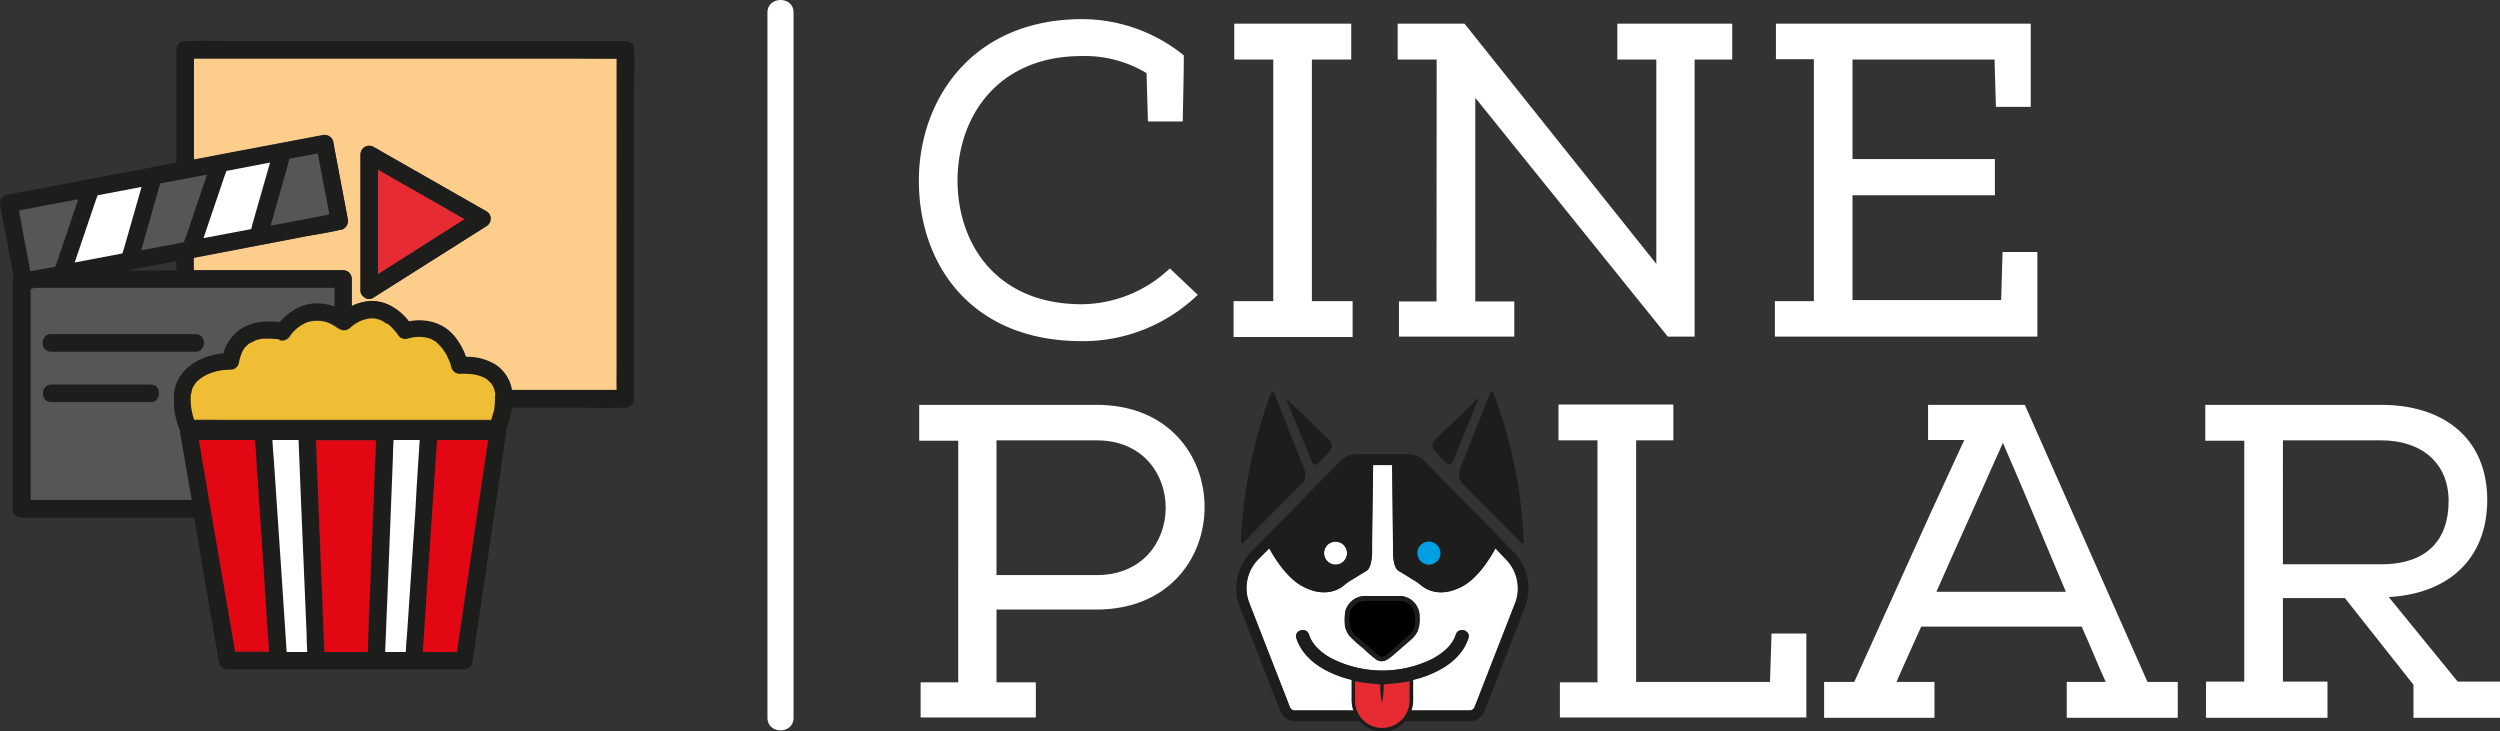 <svg id="Capa_1" data-name="Capa 1" xmlns="http://www.w3.org/2000/svg" viewBox="0 0 718.16 210.11"><rect x="0" y="0" width="718.16" height="210.11" fill="#333333" stroke="none"/><defs><style>.cls-1{fill:#fff;}.cls-2{fill:#fccd8b;}.cls-3{fill:#1d1d1b;}.cls-4{fill:#e62b32;}.cls-5{fill:#575656;}.cls-6{fill:#e30613;}.cls-7{fill:#efbe35;}.cls-8{fill:#009fe3;}</style></defs><path class="cls-1" d="M310.76,98a47.46,47.46,0,0,0,33.3-13.3l-8-7.6a37.3,37.3,0,0,1-25.3,10.3c-24.3,0-35.5-17-35.7-35.2-.1-18.5,11.4-36.1,35.7-36.1a34.38,34.38,0,0,1,18.6,4.9l.4,13.9h10c.1-6.3.3-12.7.3-19a46.54,46.54,0,0,0-29.2-10.4c-31.6,0-47.1,23.2-46.9,46.9S279.06,98,310.76,98Z"/><path class="cls-1" d="M388.46,86.5h-11.6V17.1h11.3V6.8h-33.6V17.1h11.2V86.5h-11.4V96.8h34.2V86.5Z"/><path class="cls-1" d="M412.66,86.6h-10.8V96.7H435V86.6h-11.2V28.1l55.3,68.6h7.7V17.1h10.8V6.8h-33V17.1h11.2V75.8l-55.1-69h-19.2V17.1h11.2Z"/><polygon class="cls-1" points="585.26 72.4 575.26 72.4 574.86 86.2 532.16 86.2 532.16 56.1 573.06 56.1 573.06 45.7 532.16 45.7 532.16 17.1 572.96 17.1 573.36 30.7 583.36 30.7 583.36 6.8 510.16 6.8 510.16 17 521.06 17 521.06 86.5 509.86 86.5 509.86 96.7 585.26 96.7 585.26 72.4"/><path class="cls-1" d="M315.06,116.3h-51v10.3h11.2V196h-10.8v10.1h33.1V196h-11.3V175.1h28.8C356.36,175,356.36,116.3,315.06,116.3Zm0,48.9h-28.8V126.5h28.8C341.46,126.5,341.46,165.2,315.06,165.2Z"/><path class="cls-1" d="M508.46,195.9H470V126.5h10.7V116.2h-33v10.3h11.2V196h-10.8v10.1h70.8V182h-10Z"/><path class="cls-1" d="M581.66,116.3h-27.8v10.1h10.4l-9.5,20.6-22.1,48.9H524v10.3h31.7V195.9h-10.9c2.4-5.6,5-11.2,7.1-15.9H598c2.2,4.9,4.4,10.4,6.9,15.9h-11.2v10.3h31.9V195.9h-8.7ZM556.26,170c5.4-12.3,11.3-25.2,19.1-42.8,7.5,17.2,12.7,30.2,18.1,42.8Z"/><path class="cls-1" d="M706,195.8l-19.8-24.3c17-.9,28.3-10.8,28.3-28-.1-18-13-27.2-30.4-27.2h-50.6v10.3h11.2v69.2h-11v10.4h34.9V195.8h-12.8v-24h17.8l19.7,24.9v9.5h24.9V195.8Zm-50.2-33.7V126.5h28.3c11.4,0,19.3,6.4,19.3,17.4s-6,18.2-19.4,18.2Z"/><path class="cls-1" d="M220.46,3.6V206.2c0,4.8,7.5,4.8,7.5,0V3.6C228-1.2,220.46-1.2,220.46,3.6Z"/><path class="cls-2" d="M164.16,16.8H55.66v29L62,44.6l.5-.1h0l4.2-.8,16.9-3.2,9-1.7a2.61,2.61,0,0,1,3.1,1.7l.5,2.8,3.7,19.6a2.68,2.68,0,0,1-1.8,3.1h-.2c-3.6.9-7.4,1.4-11,2.1l-12,2.3h0l-19.3,3.7v3.6h42.9a2.48,2.48,0,0,1,2.5,2.5V88a13.39,13.39,0,0,1,4.7-1.4,11.56,11.56,0,0,1,6.8,1.5,16.89,16.89,0,0,1,4.9,4.3c4.9-.8,9.9.4,13.2,4.4a18.3,18.3,0,0,1,3.2,5.8,17.31,17.31,0,0,1,8.6,2.3,10.87,10.87,0,0,1,4.6,7.2h30.1V16.9h-2.7ZM139.66,65l-4.1,2.6-28.3,17.9a2.12,2.12,0,0,1-2.7-.2,2.22,2.22,0,0,1-1-2V44.4a2.56,2.56,0,0,1,2.6-2.5,2.66,2.66,0,0,1,1.2.3l4,2.3,28.4,16.2a2.47,2.47,0,0,1,.8,3.5A2.36,2.36,0,0,1,139.66,65Z"/><path class="cls-3" d="M182.26,14.3a2.48,2.48,0,0,0-2.5-2.5h-111c-5.1,0-10.2-.2-15.4,0h-.2a2.48,2.48,0,0,0-2.5,2.5V46.7l-7.2,1.4h0l-6.4,1.2-5.5,1-18.5,3.6c-3.6.7-7.4,1.2-11,2.1h-.2a2.62,2.62,0,0,0-1.8,3.1c1.2,6.5,2.5,13,3.7,19.6l.1.7a2.92,2.92,0,0,0-.2.9v65.9a2.48,2.48,0,0,0,2.5,2.5h49.6l5.8,33.7,1.4,8.1a2.46,2.46,0,0,0,2.4,1.8h67.9a2.46,2.46,0,0,0,1.5-.5,2,2,0,0,0,.9-1.3l3.3-22.2,5.2-35.5,1.2-8.2a2.44,2.44,0,0,0,0-1.2,26.64,26.64,0,0,0,1.7-6.3h17c5.1,0,10.2.2,15.4,0h.2a2.34,2.34,0,0,0,1.7-.7l.1-.1h0a2.19,2.19,0,0,0,.7-1.7v-88c0-4.1.2-8.1,0-12.2Zm-136.6,40,.4-1.6,13.3-2.5-6,17.7-.5,1.6-12.1,2.3Zm44.5-10,1.1-.2c1.1,5.8,2.2,11.5,3.3,17.3v.2l-6.7,1.3-10.1,1.9,4.9-17.5.4-1.6ZM72.66,64.2l-.4,1.6-13.7,2.6,6-17.7.6-1.6,12.6-2.4ZM38.06,77.4,50.66,75v2.7H36.56l1.4-.3h.1Zm2.6-23.7-5,17.5-.5,1.6-13.7,2.6,6-17.7.6-1.6Zm-28.5,5.4,10.2-1.9-6,17.7c-.2.6-.4,1.1-.6,1.6l-6,1.1c-.4.1-.7.1-1.1.2-1.1-5.8-2.2-11.5-3.3-17.3v-.2Zm28.5,84.5H8.76V83l1.4-.3h85.9V88a13.43,13.43,0,0,0-2.7-.7c-5.3-.9-9.7,1.4-13,5.2a19.37,19.37,0,0,0-6.8.2,12.23,12.23,0,0,0-9.4,8.8c-6.4.5-12.9,4.1-14.1,10.8a20.92,20.92,0,0,0,1.7,11.6v.7c1.1,6.4,2.2,12.7,3.3,19Zm101.6-27.2v.2c0,.2-.1.4-.1.6-.1.4-.1.8-.2,1.2-.2.7-.4,1.3-.6,2,0,.1-.1.3-.1.4H65.06c-3.1,0-6.1-.1-9.2,0a17.57,17.57,0,0,1-1-6.8v-.4a2.54,2.54,0,0,1,.2-.7c.1-.2.1-.5.2-.8s.1-.2.1-.4h0c.2-.4.4-.9.6-1.3.1-.1.2-.3.3-.4l.3-.3a9,9,0,0,1,1-.9l.2-.1.6-.4a10.91,10.91,0,0,1,1.1-.6l.2-.1.5-.2a15.46,15.46,0,0,1,2.3-.7c.3-.1.7-.1,1-.2l.5-.1a16.2,16.2,0,0,1,2.2-.1,2.58,2.58,0,0,0,2.4-1.8,11.54,11.54,0,0,1,1-3.3c.2-.4.5-.8.7-1.2l.4-.4.5-.5.2-.2.1-.1.6-.3a4.67,4.67,0,0,1,1-.5l.4-.2c.2-.1.4-.1.6-.2.4-.1.8-.2,1.3-.3h1.9a13.4,13.4,0,0,1,2,.1h.3l.6.1.5.1a2.48,2.48,0,0,0,2.8-1.2,10.91,10.91,0,0,1,5-4,5.87,5.87,0,0,1,2.3-.4h1.5l.6.1c.7.2,1.4.4,2,.6l.6.3.7.4a10.54,10.54,0,0,1,1.1.7l.2.1a2.46,2.46,0,0,0,3.3-.2,11.55,11.55,0,0,1,3.3-2.1,10.55,10.55,0,0,1,2.4-.6,6.72,6.72,0,0,1,4.3,1.2l.3.5.3.2c.2.2.5.4.7.6a8.64,8.64,0,0,1,1.3,1.4l.2.2.3.4a1.38,1.38,0,0,0,.3.4,2.48,2.48,0,0,0,2.8,1.2,10.63,10.63,0,0,1,6.6,0l.4.2a2.51,2.51,0,0,1,.7.4,2.09,2.09,0,0,0,.6.4l.1.1.1.1,1,1,.4.5.1.1.1.1a23.92,23.92,0,0,1,1.3,2.1,4.88,4.88,0,0,1,.3.7,2.39,2.39,0,0,0,.3.7c.2.6.4,1.3.6,1.9a2.46,2.46,0,0,0,2.4,1.8,20.67,20.67,0,0,1,4.3.2,12.09,12.09,0,0,1,1.8.5l.5.2a3,3,0,0,1,.8.4,3.11,3.11,0,0,1,.6.4l.2.2h0l.9.9.1.2a2.09,2.09,0,0,0,.4.6,1,1,0,0,1,.1.3c0,.1.2.4.2.5l.3,1.2v.2h0a2,2,0,0,0,.1.7Zm-68.4,70.9h-6.3l-3.5-20.5c-2-11.8-4-23.7-6.1-35.5-.3-1.6-.6-3.3-.8-4.9h16.1l1.3,19.8c.8,11.8,1.6,23.6,2.4,35.5.1,1.9.2,3.7.4,5.6Zm8.4,0c-.4-6.6-.9-13.2-1.3-19.8L78.66,132c-.1-1.9-.2-3.7-.4-5.6h7.5c.3,6.6.5,13.3.8,19.9.5,11.8.9,23.6,1.4,35.3.1,1.9.2,3.8.2,5.6Zm25-41-1.4,35.4c-.1,1.9-.2,3.8-.2,5.6H93.16c-.3-6.6-.5-13.2-.8-19.9-.5-11.8-.9-23.6-1.4-35.4-.1-1.9-.2-3.8-.2-5.6h17.3c-.3,6.6-.5,13.3-.8,19.9Zm9.6,35.4c-.1,1.9-.2,3.7-.4,5.6h-5.9c.3-6.6.5-13.2.8-19.9l1.4-35.4c.1-1.9.2-3.8.2-5.6h7.5c-.4,6.6-.9,13.2-1.3,19.8Zm20.6-36.2c-1.7,11.8-3.5,23.6-5.2,35.5l-.9,6.3h-9.8c.4-6.6.9-13.2,1.3-19.8.8-11.8,1.6-23.7,2.4-35.5l.4-5.6h14.7Zm39.8-121.2v77.9c0,3.3-.1,6.6,0,9.8h-30.2a10.87,10.87,0,0,0-4.6-7.2,15.46,15.46,0,0,0-8.6-2.3,19.44,19.44,0,0,0-3.2-5.8c-3.3-4.1-8.3-5.3-13.2-4.4a15.54,15.54,0,0,0-4.9-4.3,11.39,11.39,0,0,0-6.8-1.5,14.29,14.29,0,0,0-4.7,1.4V80.1a2.48,2.48,0,0,0-2.5-2.5H55.66V74L75,70.3h0L87,68c3.6-.7,7.4-1.2,11-2.1l.1.1a2.68,2.68,0,0,0,1.8-3.1l-3.7-19.5-.5-2.8a2.53,2.53,0,0,0-3.1-1.7l-9,1.7-16.9,3.2-4.2.8h0l-.5.1-6.3,1.2V16.8h121.6Z"/><path class="cls-4" d="M108.56,48.7V78.8l.3-.2L133.56,63l-.4-.2Z"/><path class="cls-3" d="M139.66,60.7l-28.4-16.2-4-2.3a2.42,2.42,0,0,0-3.4,1,2.66,2.66,0,0,0-.3,1.2V83.3a2.22,2.22,0,0,0,1,2,2.13,2.13,0,0,0,2.7.2l28.3-17.9,4.1-2.6a2.58,2.58,0,0,0,.9-3.5A2.36,2.36,0,0,0,139.66,60.7Zm-30.8,17.9-.3.2V48.7l24.6,14,.4.2Z"/><path class="cls-5" d="M51.76,124v-.1a23.19,23.19,0,0,1-1.7-11.6c1.2-6.7,7.8-10.3,14.1-10.8a12.09,12.09,0,0,1,9.4-8.8,22.09,22.09,0,0,1,6.8-.2c3.4-3.8,7.8-6.1,13-5.2a26.81,26.81,0,0,1,2.7.7V82.7H10.16l-1.3.3v60.6h46.2c-1.1-6.3-2.2-12.7-3.3-19ZM14.66,96h41.5c3.2,0,3.2,5,0,5H14.66C11.46,101,11.46,96,14.66,96Zm28.6,19.5H14.76c-3.2,0-3.2-5,0-5h28.5c3.2,0,3.2,5,0,5Z"/><path class="cls-5" d="M8.76,77.9a4.25,4.25,0,0,0,1.1-.2l6-1.1c.2-.6.4-1.1.6-1.6l6-17.7-10.2,1.9-6.7,1.3v.2C6.56,66.4,7.66,72.1,8.76,77.9Z"/><path class="cls-5" d="M77.76,64.8l10.1-1.9,6.7-1.3v-.2c-1.1-5.8-2.2-11.5-3.3-17.3l-1.1.2-7,1.3-.4,1.6Z"/><path class="cls-5" d="M53.46,67.9l6-17.7-13.4,2.5-.5,1.6-5,17.6,12.2-2.3Z"/><path class="cls-1" d="M27.46,57.7l-6,17.7,13.7-2.6.5-1.6,5-17.5-12.6,2.4Z"/><path class="cls-1" d="M64.46,50.7l-6,17.7,13.7-2.6.4-1.6,5-17.5-12.5,2.4Z"/><path class="cls-3" d="M14.66,101h41.5c3.2,0,3.2-5,0-5H14.66C11.46,96,11.46,101,14.66,101Z"/><path class="cls-3" d="M43.26,110.5H14.76c-3.2,0-3.2,5,0,5h28.5C46.46,115.5,46.46,110.5,43.26,110.5Z"/><path class="cls-6" d="M132.16,126.4h-6.6l-.4,5.6c-.8,11.8-1.6,23.6-2.4,35.5-.4,6.6-.9,13.2-1.3,19.8h9.8l.9-6.3c1.7-11.8,3.5-23.6,5.2-35.5l2.8-19.1Z"/><path class="cls-6" d="M74.56,146.2l-1.3-19.8H57.16c.3,1.6.6,3.3.8,4.9,2,11.8,4,23.7,6.1,35.5l3.5,20.4h9.7c-.1-1.9-.2-3.7-.4-5.6C76.16,169.9,75.36,158,74.56,146.2Z"/><path class="cls-6" d="M91,132c.5,11.8.9,23.6,1.4,35.4.3,6.6.5,13.2.8,19.9h12.4c.1-1.9.2-3.8.2-5.6l1.4-35.3c.3-6.6.5-13.3.8-19.9H90.76C90.86,128.3,91,130.2,91,132Z"/><path class="cls-1" d="M86.56,146.3c-.3-6.6-.5-13.3-.8-19.9h-7.5c.1,1.9.2,3.7.4,5.6l2.4,35.5c.4,6.6.9,13.2,1.3,19.8h5.9c-.1-1.9-.2-3.8-.2-5.6Z"/><path class="cls-1" d="M120.56,126.4h-7.5c-.1,1.9-.2,3.8-.2,5.6l-1.4,35.4c-.3,6.6-.5,13.2-.8,19.9h5.9c.1-1.9.2-3.7.4-5.6l2.4-35.5C119.66,139.6,120.16,133,120.56,126.4Z"/><path class="cls-7" d="M142.26,113.2h0V113l-.3-1.2a1.06,1.06,0,0,0-.2-.5.37.37,0,0,1-.1-.3,2.09,2.09,0,0,0-.4-.6l-.1-.2-.9-.9h0l-.2-.2c-.2-.1-.4-.3-.6-.4a5.94,5.94,0,0,0-.8-.4l-.5-.2a12.09,12.09,0,0,0-1.8-.5,20.67,20.67,0,0,0-4.3-.2,2.58,2.58,0,0,1-2.4-1.8,7,7,0,0,0-.6-1.9,4.88,4.88,0,0,0-.3-.7,4.88,4.88,0,0,1-.3-.7,23.92,23.92,0,0,0-1.3-2.1l-.1-.1-.1-.1-.4-.5-1-1-.1-.1-.1-.1a2.09,2.09,0,0,0-.6-.4,5.74,5.74,0,0,1-.7-.4l-.4-.2a10.63,10.63,0,0,0-6.6,0,2.48,2.48,0,0,1-2.8-1.2,1.38,1.38,0,0,0-.3-.4l-.3-.4-.2-.2a19.2,19.2,0,0,0-1.4-1.5c-.2-.2-.5-.4-.7-.6h-.3l-.5-.3a6.4,6.4,0,0,0-4.3-1.2,10.55,10.55,0,0,0-2.4.6,11.55,11.55,0,0,0-3.3,2.1,2.57,2.57,0,0,1-3.3.2l-.2-.1c-.4-.2-.7-.5-1.1-.7l-.7-.4-.6-.3a6.64,6.64,0,0,0-2-.6l-.6-.1h-1.5a8.52,8.52,0,0,0-2.3.4,10.91,10.91,0,0,0-5,4,2.62,2.62,0,0,1-2.8,1.2l-.4-.3-.6-.1h-.3a13.4,13.4,0,0,0-2-.1h-1.9l-1.3.3a1.42,1.42,0,0,0-.6.2L73,98c-.3.2-.7.3-1,.5l-.6.3-.1.1-.1.1-.5.5-.4.4a7.46,7.46,0,0,0-.7,1.2,13.85,13.85,0,0,0-1,3.3,2.46,2.46,0,0,1-2.4,1.8c-.7,0-1.5.1-2.2.1l-.5.1c-.3.1-.7.1-1,.2a15.46,15.46,0,0,0-2.3.7l-.5.2-.2.1c-.4.2-.7.4-1.1.6l-.6.4-.2.1c-.3.3-.7.6-1,.9l-.3.3c0,.1-.2.3-.3.4-.2.4-.5.8-.7,1.2h0c0,.1-.1.2-.1.4s-.2.5-.2.8a1.45,1.45,0,0,1-.2.7c-.1.2,0,.2,0,.2v.2a17.57,17.57,0,0,0,1,6.8c3.1-.1,6.2,0,9.2,0h76.1c0-.1.1-.3.1-.4.2-.7.4-1.3.6-2a5,5,0,0,0,.2-1.2c0-.2.1-.4.1-.6v-.2a20.9,20.9,0,0,0,.1-2.5C142.26,113.7,142.26,113.5,142.26,113.2Z"/><path class="cls-1" d="M429.56,157.5c-1.6,3-5.2,8.8-9.8,11.1-6.1,3.1-10.1.8-11.6-.5a11.87,11.87,0,0,0-2.3-1.6c-1-.6-2.4-1.5-4.1-2.5-1.9-1.2-1.6-6.5-1.6-6.5l-.3-23.9h-5.5l-.3,23.9s.3,5.4-1.6,6.5c-1.7,1-3.1,1.9-4.1,2.5a18.82,18.82,0,0,0-2.3,1.6c-1.6,1.3-5.5,3.6-11.6.5-4.6-2.3-8.2-8.1-9.9-11.1l-3.3,3.3a11.83,11.83,0,0,0-2.5,12.3l11.7,30h0a1.54,1.54,0,0,0,1.5,1h16.8a9.29,9.29,0,0,1-.5-2.9v-5.9a29.57,29.57,0,0,1-7.5-2.8c-3.8-2-7.1-5.1-8.4-9.2-.7-2.3,2.9-3.3,3.6-1,1,3.2,4,5.6,7,7.1a32.44,32.44,0,0,0,28.2,0c3-1.6,6-3.9,7-7.1.7-2.3,4.3-1.3,3.6,1-1.3,4.2-4.7,7.2-8.4,9.2a33.92,33.92,0,0,1-7.5,2.8v5.9a9.29,9.29,0,0,1-.5,2.9h16.7a1.64,1.64,0,0,0,1.5-1h0l11.7-30a11.86,11.86,0,0,0-2.6-12.3Zm-22.3,23.8a7.14,7.14,0,0,1-2,2.5l-4.8,4.2c-1.4,1.2-3,2.7-5,1.5a30,30,0,0,1-3.8-3.3,32.46,32.46,0,0,1-3.9-3.5,6.28,6.28,0,0,1-1.4-4,11.5,11.5,0,0,1,.2-3.2,5.84,5.84,0,0,1,5.9-4.3h9.7a5.89,5.89,0,0,1,5.7,6v.1A9.08,9.08,0,0,1,407.26,181.3Z"/><path class="cls-1" d="M380.36,158.9a3.3,3.3,0,1,0,3.3-3.3h0A3.21,3.21,0,0,0,380.36,158.9Z"/><path class="cls-3" d="M365.16,112.8a139.42,139.42,0,0,0-8.7,42.8.43.43,0,0,0,.4.4.37.37,0,0,0,.3-.1l16.8-17a3.74,3.74,0,0,0,.8-3.9L366,112.8c-.1-.2-.4-.4-.6-.3C365.36,112.6,365.26,112.7,365.16,112.8Z"/><path class="cls-3" d="M378.76,133l3.1-3.2a2.48,2.48,0,0,0,0-3.4h0l-12.1-11.7c-.1-.1-.2-.1-.2,0s-.1.1,0,.2l7.3,17.8a1.35,1.35,0,0,0,1.6.7A1.38,1.38,0,0,1,378.76,133Z"/><path class="cls-3" d="M409.16,132.4a6.36,6.36,0,0,0-4.5-1.9h-15.1a6.36,6.36,0,0,0-4.5,1.9l-25.8,26.3a15,15,0,0,0-3.2,15.5l11.7,30a4.64,4.64,0,0,0,4.3,3h18.5a8.82,8.82,0,0,0,12.4.7,4.62,4.62,0,0,0,.7-.7h18.5a4.64,4.64,0,0,0,4.3-3l11.7-30a15,15,0,0,0-3.2-15.5Zm4.7,26.5a3.3,3.3,0,1,1-3.3-3.3h0a3.27,3.27,0,0,1,3.3,3.3Zm-26.9,0a3.3,3.3,0,1,1-3.3-3.3h0a3.27,3.27,0,0,1,3.3,3.3Zm10.1,50.2a7.81,7.81,0,0,1-7.8-7.8v-5.6a42,42,0,0,0,6.2.8,1.27,1.27,0,0,0,.6.1h.6a19.07,19.07,0,0,0,.5,5.3h0a18.72,18.72,0,0,0,.5-5.3h.6a1.27,1.27,0,0,0,.6-.1,43.84,43.84,0,0,0,6.2-.8v5.6A8.12,8.12,0,0,1,397.06,209.1Zm38.3-36-11.7,30h0a1.54,1.54,0,0,1-1.5,1h-16.7a9.29,9.29,0,0,0,.5-2.9v-5.9a29.57,29.57,0,0,0,7.5-2.8c3.8-2,7.1-5.1,8.4-9.2.7-2.3-2.9-3.3-3.6-1-1,3.2-4,5.6-7,7.1a32.44,32.44,0,0,1-28.2,0c-3-1.5-6-3.9-7-7.1-.7-2.3-4.3-1.3-3.6,1,1.3,4.2,4.7,7.2,8.4,9.2a33.92,33.92,0,0,0,7.5,2.8v5.9a9.29,9.29,0,0,0,.5,2.9h-16.8a1.64,1.64,0,0,1-1.5-1h0l-11.7-30a11.83,11.83,0,0,1,2.5-12.3l3.3-3.3c1.6,3,5.2,8.8,9.9,11.1,6.1,3.1,10.1.8,11.6-.5a11.87,11.87,0,0,1,2.3-1.6c1-.6,2.4-1.5,4.1-2.5,1.9-1.2,1.6-6.5,1.6-6.5l.3-23.9H400l.2,23.9s-.3,5.4,1.6,6.5c1.7,1,3.1,1.9,4.1,2.5a18.82,18.82,0,0,1,2.3,1.6c1.6,1.3,5.5,3.6,11.6.5,4.6-2.3,8.2-8.1,9.8-11.1l3.2,3.3a12.07,12.07,0,0,1,2.6,12.3Z"/><path d="M402.06,172.5h-9.5c-2.7,0-4.9,1.7-5,4.5,0,2.1,0,4.1,1.8,5.6,1.2,1,2.4,2.1,3.6,3.1a26.06,26.06,0,0,0,3.1,2.7c1.6,1.1,3.1-.9,4.2-1.9,1.4-1.2,2.8-2.4,4.1-3.6a5.72,5.72,0,0,0,1.5-1.6,6.15,6.15,0,0,0,.7-3.5,5.06,5.06,0,0,0-.7-3.2A4.67,4.67,0,0,0,402.06,172.5Z"/><path class="cls-3" d="M402.06,171.2h-9.7a6,6,0,0,0-5.9,4.3,16.68,16.68,0,0,0-.2,3.2,6.28,6.28,0,0,0,1.4,4,32.46,32.46,0,0,0,3.9,3.5,39,39,0,0,0,3.8,3.3c2,1.2,3.5-.3,5-1.5l4.8-4.1a9.58,9.58,0,0,0,2-2.5,9,9,0,0,0,.5-4,5.73,5.73,0,0,0-5.6-6.2Zm3.8,10.1a5.72,5.72,0,0,1-1.5,1.6c-1.4,1.2-2.8,2.4-4.1,3.6-1.1.9-2.6,2.9-4.2,1.9a26.06,26.06,0,0,1-3.1-2.7c-1.2-1-2.4-2.1-3.6-3.1-1.7-1.5-1.8-3.5-1.8-5.6.1-2.8,2.3-4.5,5-4.5h9.5a4.53,4.53,0,0,1,3.8,2.1,8.35,8.35,0,0,1,0,6.7Z"/><path class="cls-8" d="M407.16,158.9a3.3,3.3,0,1,0,3.3-3.3h0A3.27,3.27,0,0,0,407.16,158.9Z"/><path class="cls-3" d="M437,155.9a.37.37,0,0,0,.6,0,.37.37,0,0,0,.1-.3,136.54,136.54,0,0,0-8.7-42.8c-.1-.2-.4-.4-.6-.3s-.2.1-.3.3l-8.8,22.2a3.7,3.7,0,0,0,.8,3.9Z"/><path class="cls-3" d="M424.36,114.6l-12.1,11.7a2.3,2.3,0,0,0,0,3.4h0l3.1,3.2a1.15,1.15,0,0,0,1.7,0c.1-.1.2-.3.3-.4l7.3-17.8c0-.1,0-.2-.1-.2a.31.31,0,0,0-.2.1Z"/><path class="cls-4" d="M404.86,195.7a42,42,0,0,1-6.2.8,1.27,1.27,0,0,1-.6.1h-.6a19.07,19.07,0,0,1-.5,5.3h0a18.72,18.72,0,0,1-.5-5.3h-.4a1.27,1.27,0,0,1-.6-.1,43.84,43.84,0,0,1-6.2-.8v5.6a7.8,7.8,0,0,0,15.6,0h0Z"/></svg>